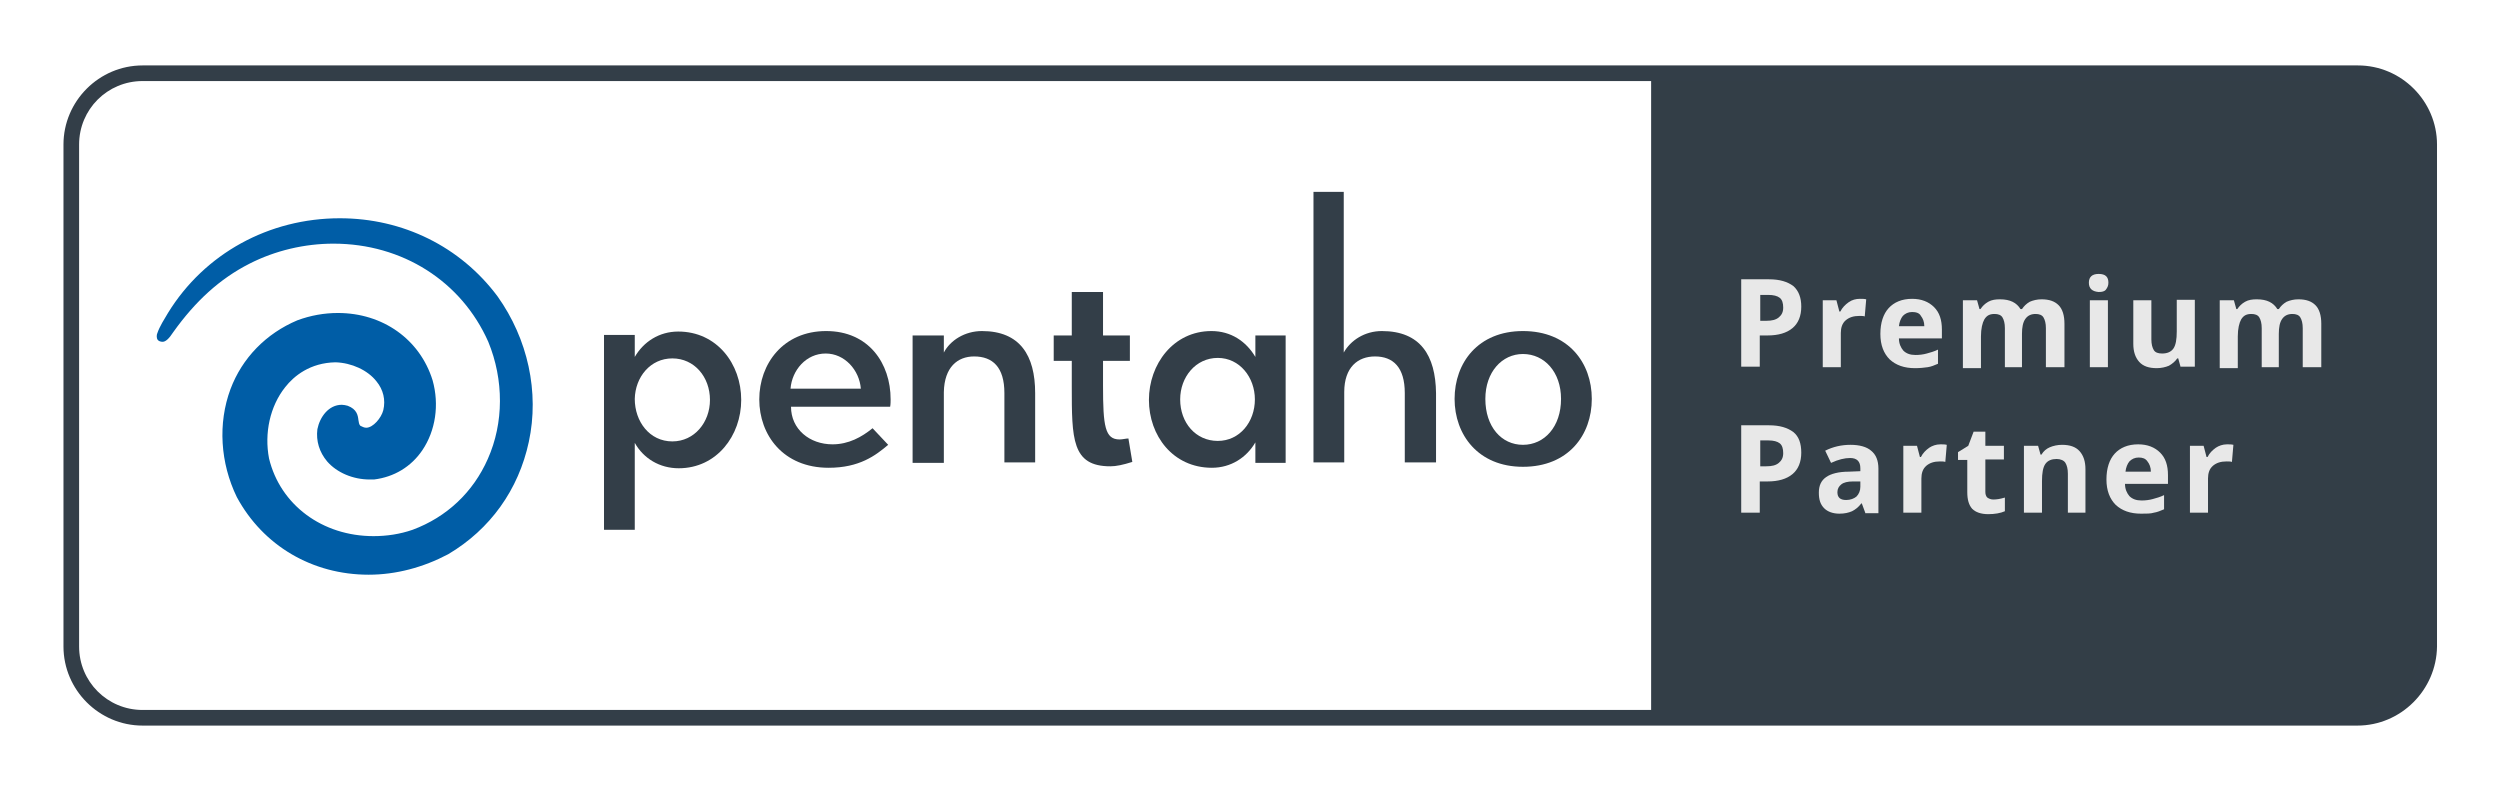 <?xml version="1.0" encoding="utf-8"?>
<!-- Generator: Adobe Illustrator 18.0.0, SVG Export Plug-In . SVG Version: 6.00 Build 0)  -->
<!DOCTYPE svg PUBLIC "-//W3C//DTD SVG 1.1//EN" "http://www.w3.org/Graphics/SVG/1.1/DTD/svg11.dtd">
<svg version="1.1" id="Layer_1" xmlns="http://www.w3.org/2000/svg" xmlns:xlink="http://www.w3.org/1999/xlink" x="0px" y="0px"
	 viewBox="0 0 512 162" enable-background="new 0 0 512 162" xml:space="preserve">
<path fill="#333E47" stroke="#333E48" stroke-width="0.5" stroke-miterlimit="10" d="M482.8,147H338.4c0-4.1,0-6.6,0-14.6V29.6
	c0-8,0-10.8,0-14.6h144.4c8,0,14.6,6.6,14.6,14.6v102.8C497.4,140.5,490.9,147,482.8,147z"/>
<path fill="#333E48" d="M482.8,148.6H29.2c-8.9,0-16.2-7.3-16.2-16.2V29.6c0-8.9,7.3-16.2,16.2-16.2h453.7c8.9,0,16.2,7.3,16.2,16.2
	v102.8C499,141.3,491.7,148.6,482.8,148.6z M29.2,16.6c-7.2,0-13,5.8-13,13v102.8c0,7.2,5.8,13,13,13h453.7c7.2,0,13-5.8,13-13V29.6
	c0-7.2-5.8-13-13-13H29.2z"/>
<g>
	<path fill="#E8E8E8" d="M368.9,62.8c0,1.9-0.6,3.4-1.8,4.4c-1.2,1-2.9,1.5-5.1,1.5h-1.6v6.4h-3.8V57.2h5.7c2.2,0,3.8,0.5,5,1.4
		C368.4,59.6,368.9,61,368.9,62.8z M360.4,65.7h1.3c1.2,0,2-0.2,2.6-0.7s0.9-1.1,0.9-2c0-0.9-0.2-1.6-0.7-2
		c-0.5-0.4-1.3-0.6-2.3-0.6h-1.7V65.7z"/>
	<path fill="#E8E8E8" d="M380.9,61.2c0.5,0,0.9,0,1.3,0.1l-0.3,3.5c-0.3-0.1-0.7-0.1-1.1-0.1c-1.2,0-2.1,0.3-2.8,0.9
		c-0.7,0.6-1,1.5-1,2.6v7h-3.7V61.5h2.8l0.6,2.3h0.2c0.4-0.8,1-1.4,1.7-1.9C379.3,61.4,380.1,61.2,380.9,61.2z"/>
	<path fill="#E8E8E8" d="M392.2,75.4c-2.2,0-3.9-0.6-5.2-1.8c-1.2-1.2-1.9-2.9-1.9-5.2c0-2.3,0.6-4.1,1.7-5.3s2.7-1.9,4.8-1.9
		c1.9,0,3.4,0.6,4.5,1.7c1.1,1.1,1.6,2.6,1.6,4.6v1.8h-8.8c0,1.1,0.4,1.9,0.9,2.5c0.6,0.6,1.4,0.9,2.5,0.9c0.8,0,1.6-0.1,2.3-0.3
		c0.7-0.2,1.5-0.4,2.3-0.8v2.9c-0.7,0.3-1.4,0.6-2.1,0.7C394.1,75.3,393.2,75.4,392.2,75.4z M391.6,63.9c-0.8,0-1.4,0.3-1.9,0.8
		c-0.4,0.5-0.7,1.2-0.8,2.1h5.2c0-0.9-0.3-1.6-0.7-2.1C393.1,64.1,392.4,63.9,391.6,63.9z"/>
	<path fill="#E8E8E8" d="M414.3,75.2h-3.7v-8c0-1-0.2-1.7-0.5-2.2c-0.3-0.5-0.9-0.7-1.6-0.7c-1,0-1.6,0.3-2.1,1.1
		c-0.4,0.7-0.7,1.9-0.7,3.5v6.5H402V61.5h2.9l0.5,1.8h0.2c0.4-0.6,0.9-1.1,1.6-1.5c0.7-0.4,1.5-0.5,2.4-0.5c2.1,0,3.4,0.7,4.2,2h0.3
		c0.4-0.6,0.9-1.1,1.6-1.5c0.7-0.3,1.5-0.5,2.4-0.5c1.6,0,2.7,0.4,3.5,1.2c0.8,0.8,1.2,2.1,1.2,3.8v8.9h-3.8v-8c0-1-0.2-1.7-0.5-2.2
		c-0.3-0.5-0.9-0.7-1.6-0.7c-0.9,0-1.6,0.3-2.1,1c-0.5,0.7-0.7,1.7-0.7,3.1V75.2z"/>
	<path fill="#E8E8E8" d="M427.8,57.9c0-1.2,0.7-1.8,2-1.8c1.4,0,2,0.6,2,1.8c0,0.6-0.2,1-0.5,1.4s-0.8,0.5-1.5,0.5
		C428.5,59.7,427.8,59.1,427.8,57.9z M431.7,75.2H428V61.5h3.7V75.2z"/>
	<path fill="#E8E8E8" d="M446.6,75.2l-0.5-1.8h-0.2c-0.4,0.6-1,1.1-1.7,1.5c-0.7,0.3-1.6,0.5-2.5,0.5c-1.6,0-2.8-0.4-3.6-1.3
		c-0.8-0.9-1.2-2.1-1.2-3.7v-8.9h3.7v8c0,1,0.2,1.7,0.5,2.2c0.3,0.5,0.9,0.7,1.7,0.7c1,0,1.8-0.3,2.3-1c0.5-0.7,0.7-1.9,0.7-3.5
		v-6.5h3.7v13.7H446.6z"/>
	<path fill="#E8E8E8" d="M466.9,75.2h-3.7v-8c0-1-0.2-1.7-0.5-2.2c-0.3-0.5-0.9-0.7-1.6-0.7c-1,0-1.6,0.3-2.1,1.1
		c-0.4,0.7-0.7,1.9-0.7,3.5v6.5h-3.7V61.5h2.9l0.5,1.8h0.2c0.4-0.6,0.9-1.1,1.6-1.5c0.7-0.4,1.5-0.5,2.4-0.5c2.1,0,3.4,0.7,4.2,2
		h0.3c0.4-0.6,0.9-1.1,1.6-1.5c0.7-0.3,1.5-0.5,2.4-0.5c1.6,0,2.7,0.4,3.5,1.2c0.8,0.8,1.2,2.1,1.2,3.8v8.9h-3.8v-8
		c0-1-0.2-1.7-0.5-2.2c-0.3-0.5-0.9-0.7-1.6-0.7c-0.9,0-1.6,0.3-2.1,1c-0.5,0.7-0.7,1.7-0.7,3.1V75.2z"/>
	<path fill="#E8E8E8" d="M368.9,92.7c0,1.9-0.6,3.4-1.8,4.4c-1.2,1-2.9,1.5-5.1,1.5h-1.6v6.4h-3.8V87.1h5.7c2.2,0,3.8,0.5,5,1.4
		C368.4,89.4,368.9,90.8,368.9,92.7z M360.4,95.5h1.3c1.2,0,2-0.2,2.6-0.7s0.9-1.1,0.9-2c0-0.9-0.2-1.6-0.7-2
		c-0.5-0.4-1.3-0.6-2.3-0.6h-1.7V95.5z"/>
	<path fill="#E8E8E8" d="M382,105l-0.7-1.9h-0.1c-0.6,0.8-1.3,1.3-1.9,1.6c-0.7,0.3-1.5,0.5-2.6,0.5c-1.3,0-2.4-0.4-3.1-1.1
		c-0.8-0.8-1.1-1.8-1.1-3.2c0-1.5,0.5-2.5,1.5-3.2c1-0.7,2.6-1.1,4.6-1.1l2.4-0.1v-0.6c0-1.4-0.7-2.1-2.1-2.1c-1.1,0-2.4,0.3-3.9,1
		l-1.2-2.5c1.6-0.8,3.3-1.2,5.2-1.2c1.8,0,3.3,0.4,4.2,1.2c1,0.8,1.5,2,1.5,3.7v9.1H382z M380.9,98.6l-1.4,0c-1.1,0-1.9,0.2-2.4,0.6
		c-0.5,0.4-0.8,0.9-0.8,1.6c0,1.1,0.6,1.6,1.8,1.6c0.9,0,1.6-0.3,2.1-0.7c0.5-0.5,0.8-1.2,0.8-2V98.6z"/>
	<path fill="#E8E8E8" d="M397.4,91c0.5,0,0.9,0,1.3,0.1l-0.3,3.5c-0.3-0.1-0.7-0.1-1.1-0.1c-1.2,0-2.1,0.3-2.8,0.9
		c-0.7,0.6-1,1.5-1,2.6v7h-3.7V91.3h2.8l0.6,2.3h0.2c0.4-0.8,1-1.4,1.7-1.9C395.7,91.3,396.5,91,397.4,91z"/>
	<path fill="#E8E8E8" d="M408.2,102.3c0.7,0,1.4-0.1,2.4-0.4v2.8c-0.9,0.4-2.1,0.6-3.4,0.6c-1.5,0-2.6-0.4-3.3-1.1
		c-0.7-0.8-1-1.9-1-3.4v-6.6H401v-1.6l2.1-1.3l1.1-2.9h2.4v2.9h3.8v2.8h-3.8v6.6c0,0.5,0.1,0.9,0.4,1.2
		C407.3,102.1,407.7,102.3,408.2,102.3z"/>
	<path fill="#E8E8E8" d="M427.2,105h-3.7v-8c0-1-0.2-1.7-0.5-2.2S422,94,421.2,94c-1,0-1.8,0.3-2.3,1c-0.5,0.7-0.7,1.9-0.7,3.5v6.5
		h-3.7V91.3h2.9l0.5,1.8h0.2c0.4-0.7,1-1.2,1.7-1.5s1.6-0.5,2.5-0.5c1.6,0,2.8,0.4,3.6,1.3c0.8,0.9,1.2,2.1,1.2,3.7V105z"/>
	<path fill="#E8E8E8" d="M438.5,105.2c-2.2,0-3.9-0.6-5.2-1.8c-1.2-1.2-1.9-2.9-1.9-5.2c0-2.3,0.6-4.1,1.7-5.3s2.7-1.9,4.8-1.9
		c1.9,0,3.4,0.6,4.5,1.7c1.1,1.1,1.6,2.6,1.6,4.6v1.8h-8.8c0,1.1,0.4,1.9,0.9,2.5c0.6,0.6,1.4,0.9,2.5,0.9c0.8,0,1.6-0.1,2.3-0.3
		s1.5-0.4,2.3-0.8v2.9c-0.7,0.3-1.4,0.6-2.1,0.7C440.5,105.2,439.6,105.2,438.5,105.2z M438,93.7c-0.8,0-1.4,0.3-1.9,0.8
		c-0.4,0.5-0.7,1.2-0.8,2.1h5.2c0-0.9-0.3-1.6-0.7-2.1C439.4,93.9,438.8,93.7,438,93.7z"/>
	<path fill="#E8E8E8" d="M456.1,91c0.5,0,0.9,0,1.3,0.1l-0.3,3.5c-0.3-0.1-0.7-0.1-1.1-0.1c-1.2,0-2.1,0.3-2.8,0.9
		c-0.7,0.6-1,1.5-1,2.6v7h-3.7V91.3h2.8l0.6,2.3h0.2c0.4-0.8,1-1.4,1.7-1.9C454.4,91.3,455.2,91,456.1,91z"/>
</g>
<g>
	<path fill="#333E48" d="M138.9,67.9c-3.9,0-7.1,2.1-8.9,5.2v-4.5h-6.3v39.9h6.3V90.7c1.8,3.2,5.1,5.2,9,5.2c7.8,0,12.8-6.7,12.8-14
		C151.8,74.5,146.8,67.9,138.9,67.9z M137.7,90.4c-4.7,0-7.7-4.1-7.7-8.7c0.1-4.5,3.2-8.3,7.7-8.3c4.5,0,7.7,3.8,7.7,8.5
		C145.4,86.5,142.2,90.4,137.7,90.4z"/>
	<path fill="#333E48" d="M169.2,67.8c-8.8,0-13.7,6.7-13.7,14c0,7.3,4.9,14,14.2,14c6.3,0,9.6-2.5,12.2-4.7l-3.2-3.4
		c-2.2,1.8-4.9,3.3-8.2,3.3c-4.7,0-8.5-3.1-8.5-7.7h20.3c0.1-0.4,0.1-1.2,0.1-1.5C182.4,74.4,177.9,67.8,169.2,67.8z M161.9,79.6
		c0.3-3.8,3.2-7.2,7.2-7.2c3.9,0,6.9,3.4,7.2,7.2H161.9z"/>
	<path fill="#333E48" d="M201.1,67.8c-3.5,0-6.5,1.9-7.8,4.4v-3.5h-6.4v26.1h6.4V80.3c0.1-5.1,2.8-7.3,6.2-7.3
		c3.8,0,6.2,2.2,6.2,7.5v14.2h6.3V80.5C212,72.8,208.9,67.8,201.1,67.8z"/>
	<path fill="#333E48" d="M229.3,90c-3,0-3.4-2.7-3.4-11v-5.1h5.5v-5.2h-5.5v-8.9h-6.4v8.9h-3.7v5.2h3.7v5.2c0,10.8,0,16.4,7.9,16.4
		c1.2,0,2.6-0.3,4.5-0.9l-0.8-4.8C230.6,89.8,229.9,90,229.3,90z"/>
	<path fill="#333E48" d="M257.1,73.1c-1.9-3.2-5-5.3-9-5.3c-7.8,0-12.8,6.8-12.8,14.1c0,7.3,4.9,13.9,12.9,13.9
		c3.9,0,7.1-2.1,8.9-5.2v4.2h6.2V68.7h-6.2V73.1z M249.4,90.3c-4.5,0-7.7-3.7-7.7-8.5c0-4.6,3.2-8.5,7.7-8.5s7.6,4,7.6,8.5
		C257,86.4,253.9,90.3,249.4,90.3z"/>
	<path fill="#333E48" d="M283,67.8c-3.5,0-6.4,1.9-7.8,4.4V39.3H269v55.4h6.3V80.3c0-5.1,2.8-7.3,6.3-7.3c3.7,0,6.1,2.2,6.1,7.5
		v14.2h6.4V80.5C294,72.8,290.9,67.8,283,67.8z"/>
	<path fill="#333E48" d="M311.9,67.8c-9.2,0-14,6.5-14,13.9c0,7.3,4.8,13.9,14,13.9c9.3,0,14.1-6.5,14.1-13.9
		C326,74.3,321.2,67.8,311.9,67.8z M311.9,91.1c-4.4,0-7.7-3.7-7.7-9.4c0-5.5,3.4-9.2,7.7-9.2c4.4,0,7.8,3.7,7.8,9.2
		C319.7,87.4,316.3,91.1,311.9,91.1z"/>
</g>
<path fill="#005DA6" d="M69.2,64.1c-2.8,0-5.6,0.5-8.3,1.5c-6.4,2.7-11.3,7.7-13.7,14.1c-2.6,7-2.1,15.1,1.3,22.1
	c5.4,10,15.5,15.9,27,15.9c5.6,0,11.2-1.5,16.3-4.2c8.6-5.1,14.4-13.2,16.5-23c2.2-10.2-0.2-21.1-6.4-29.8
	c-7.6-10.2-19.4-16-32.3-16c-14.5,0-27.7,7.2-35.2,19.4c-0.7,1.2-1.7,2.7-2.2,4.2c-0.1,0.2-0.2,0.9,0.1,1.3c0.2,0.3,0.7,0.4,1,0.4h0
	c0.6,0,1.3-0.6,2.2-2c4.5-6.3,9.5-10.9,15.6-14c5.3-2.7,11.3-4.1,17.2-4.1c14.1,0,26.2,7.7,31.7,20.1c3.2,7.8,3.2,16.6-0.1,24
	c-3,6.8-8.4,11.9-15.4,14.5c-2.6,0.9-5.3,1.3-8,1.3c-10.5,0-19.1-6.4-21.4-15.9c-1-5.2,0.2-10.7,3.3-14.6c1.8-2.3,5.1-5,10.3-5.1
	c3.3,0.1,6.6,1.6,8.4,3.9c1.4,1.7,1.9,3.8,1.4,5.9c-0.4,1.6-2.1,3.6-3.5,3.6c-0.4,0-0.8-0.2-1.2-0.4c-0.3-0.3-0.3-0.7-0.4-1.2
	c-0.1-0.9-0.3-2.2-2.2-2.9c-0.4-0.1-0.8-0.2-1.2-0.2c-2.7,0-4.5,2.5-5,5c-0.3,2.4,0.4,4.7,2,6.6c2,2.3,5.3,3.7,8.7,3.7
	c0.3,0,0.5,0,0.9,0c4.1-0.5,7.6-2.6,9.9-6c2.7-4,3.5-9.3,2.1-14.3C86,69.5,78.4,64.1,69.2,64.1"/>
<rect x="20.4" y="23.2" fill="none" width="332.4" height="115.8"/>
</svg>
